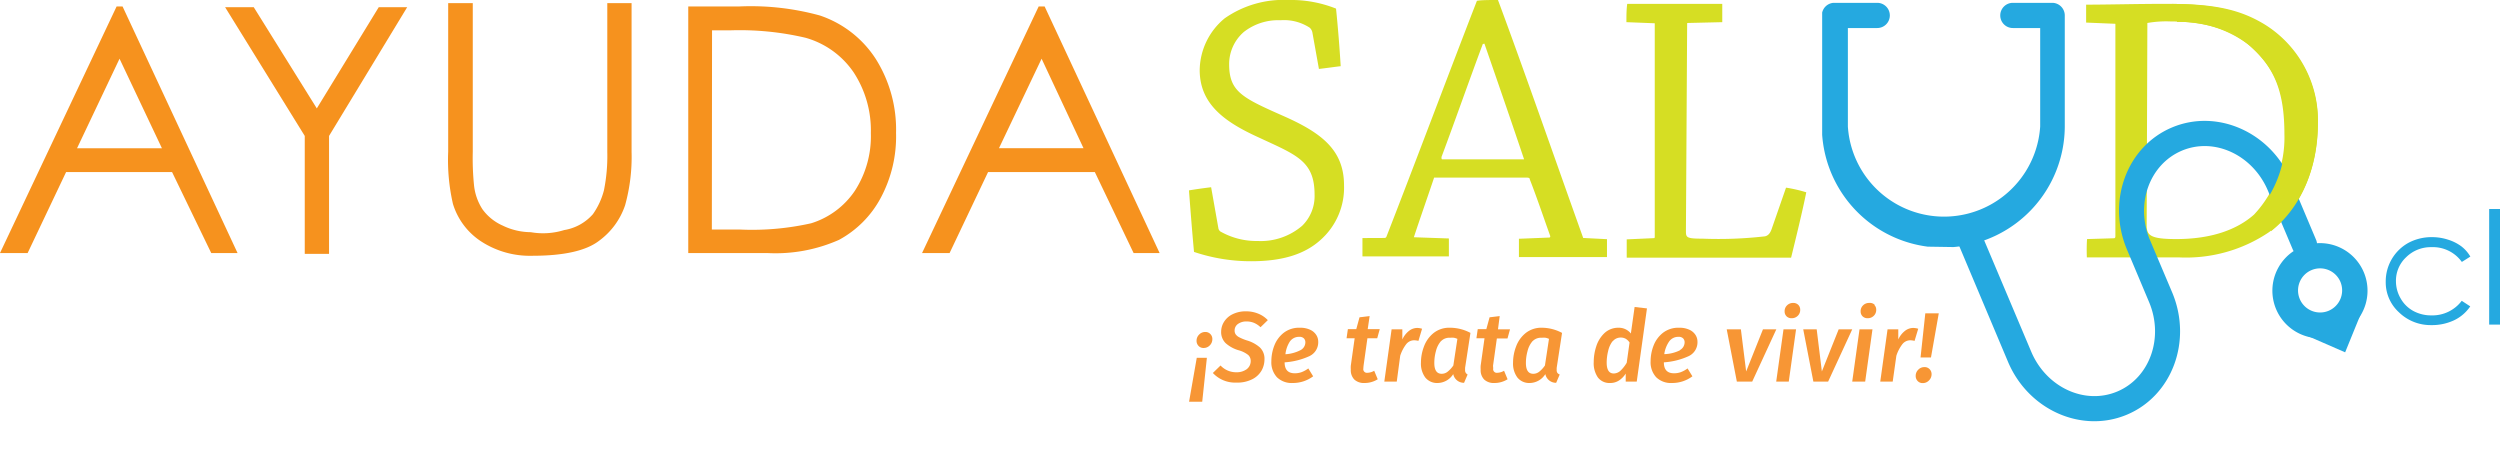 <svg id="Layer_1" data-name="Layer 1" xmlns="http://www.w3.org/2000/svg" xmlns:xlink="http://www.w3.org/1999/xlink" viewBox="0 0 247 45.11"><defs><style>.cls-1{fill:none;}.cls-2{fill:#f6921e;}.cls-3{fill:#d6de23;}.cls-4{clip-path:url(#clip-path);}.cls-5{fill:#25a9e0;}.cls-6{clip-path:url(#clip-path-2);}.cls-7{fill:#f79635;}</style><clipPath id="clip-path"><rect class="cls-1" x="180.03" y="0.28" width="46.21" height="49.69"/></clipPath><clipPath id="clip-path-2"><rect class="cls-1" x="190.82" y="8.99" width="46.21" height="49.69"/></clipPath></defs><title>logo_color</title><path class="cls-2" d="M12.11.64,23.47,25h-2.6L17,17H6.53l-3.8,8H0L11.52.64Zm-.3,5.16L7.61,14.65H16Z"/><path class="cls-2" d="M22.24.71h2.83l6.23,10,6.12-10h2.81L32.51,13.43V25.08h-2.4V13.43Z"/><path class="cls-2" d="M44.28.31h2.43V15a26.57,26.57,0,0,0,.12,3.27,5.39,5.39,0,0,0,.84,2.41,4.93,4.93,0,0,0,2,1.61,6.41,6.41,0,0,0,2.77.65,7,7,0,0,0,3.3-.21,4.79,4.79,0,0,0,2.84-1.57,7.21,7.21,0,0,0,1.09-2.36A17.11,17.11,0,0,0,60,15V.31H62.4V15a17.87,17.87,0,0,1-.64,5.28,7.18,7.18,0,0,1-2.56,3.5q-1.92,1.49-6.6,1.49a8.83,8.83,0,0,1-5.05-1.41,6.79,6.79,0,0,1-2.8-3.72A19.4,19.4,0,0,1,44.28,15Z"/><path class="cls-2" d="M68,25V.64h5a25.71,25.71,0,0,1,8,.89,10.57,10.57,0,0,1,5.53,4.3,13.09,13.09,0,0,1,2,7.31A12.83,12.83,0,0,1,87,19.58a10.14,10.14,0,0,1-4.11,4.12A15.46,15.46,0,0,1,75.78,25Zm2.33-2.32h2.81a26.6,26.6,0,0,0,7-.62,8.07,8.07,0,0,0,4.32-3.21,9.91,9.91,0,0,0,1.58-5.7,10.46,10.46,0,0,0-1.7-6,8.54,8.54,0,0,0-4.76-3.42A28.45,28.45,0,0,0,72.08,3H70.35Z"/><path class="cls-2" d="M103.21.64,114.57,25H112l-3.83-8H97.62l-3.8,8H91.1L102.62.64Zm-.3,5.16-4.21,8.84h8.35Z"/><path class="cls-3" d="M120.37,22.51a.51.51,0,0,0,.31.42,7.21,7.21,0,0,0,3.58.88,6.28,6.28,0,0,0,4.39-1.5,4.09,4.09,0,0,0,1.23-3.08c0-3.35-1.81-3.92-5.54-5.66-3.39-1.54-5.81-3.31-5.81-6.66A6.73,6.73,0,0,1,121,1.81,10.12,10.12,0,0,1,127.29,0,12,12,0,0,1,132,.85c.19,1.85.35,3.85.46,5.69-.69.08-1.42.19-2.15.27l-.65-3.62a.86.86,0,0,0-.27-.46A4.65,4.65,0,0,0,126.52,2a5.51,5.51,0,0,0-3.62,1.15,4.2,4.2,0,0,0-1.46,3.19c0,2.69,1.27,3.31,5.27,5.08,3.85,1.69,6.08,3.39,6.08,6.89a6.89,6.89,0,0,1-2.27,5.35c-1.54,1.42-3.73,2.15-6.89,2.15a17.59,17.59,0,0,1-5.66-.92c-.19-2-.35-4.12-.5-6.08.73-.12,1.5-.23,2.19-.31Z"/><path class="cls-3" d="M136.8,23.51a.2.2,0,0,0,.19-.15c2.69-6.89,6.27-16.43,8.93-23.28C146.34,0,147.18,0,148,0c2.58,6.93,5.92,16.54,8.42,23.51l2.35.12c0,.54,0,1.19,0,1.77h-3.62c-1.77,0-3.54,0-5.08,0,0-.62,0-1.23,0-1.81l3-.12c.08,0,.12-.08.08-.19-.62-1.73-1.35-3.89-2-5.54,0-.15-.12-.19-.27-.19l-9.19,0c-.62,1.85-1.42,4.12-2,5.89l3.46.12c0,.54,0,1.19,0,1.77H138c-1.12,0-2.35,0-3.39,0,0-.62,0-1.23,0-1.81Zm9.7-19.16c-1.31,3.5-2.81,7.77-4.08,11.16,0,.15,0,.23.08.23l8.08,0c-1.19-3.54-2.69-7.89-3.92-11.43Z"/><path class="cls-3" d="M160.69,2.19c0-.62,0-1.23.08-1.81h9.39c0,.58,0,1.23,0,1.81l-3.39.08c-.08,0-.08,0-.08.15l-.12,20.35c0,.69,0,.81,1.65.81a40.42,40.42,0,0,0,6.16-.23c.35-.08.54-.35.69-.81l1.39-4a14,14,0,0,1,2,.46c-.38,1.89-1,4.42-1.5,6.46-1.81,0-6.5,0-11.7,0-1.62,0-3.15,0-4.54,0,0-.58,0-1.23,0-1.81l2.65-.12c.08,0,.12,0,.12-.15l0-21.08Z"/><path class="cls-3" d="M206.2,23.62l2.65-.08c.11,0,.15-.08.15-.19l0-21-2.89-.12c0-.58,0-1.23,0-1.77,2.08,0,5-.08,7.92-.08,4.69,0,7.19.65,9.5,2A11.14,11.14,0,0,1,229,12.12c0,4.46-1.65,8.46-4.81,10.81a14.63,14.63,0,0,1-8.93,2.5c-1.54,0-3.65,0-4.58,0-1.35,0-3,0-4.5,0C206.16,24.85,206.16,24.2,206.2,23.62Zm5.89-1.39c0,1,.31,1.39,2.92,1.39,3.46,0,6-.92,7.69-2.42a11.1,11.1,0,0,0,3-7.93c0-4.27-1-6.62-3.46-8.77C220.55,3,218,2.12,214.47,2.12a10.8,10.8,0,0,0-2.31.15Z"/><g class="cls-4"><path class="cls-5" d="M193,24.41A12,12,0,0,0,204,12.5v-11A1.25,1.25,0,0,0,202.8.28h-3.93a1.24,1.24,0,0,0,0,2.49h2.7V12.5a9.52,9.52,0,0,1-19,0V2.77h2.9a1.24,1.24,0,0,0,0-2.49h-4.15A1.24,1.24,0,0,0,180,1.52v11a12,12,0,0,0,10.46,11.85m32.66,14.19h0m-1.49,6.56"/></g><polygon class="cls-5" points="231.7 34.81 229.41 33.81 227.13 32.82 230.36 31.51 233.58 30.2 232.64 32.5 231.7 34.81"/><path class="cls-5" d="M244.07,25.35l-.84.53a3.51,3.51,0,0,0-3-1.46,3.45,3.45,0,0,0-2.51,1,3.17,3.17,0,0,0-1,2.36,3.38,3.38,0,0,0,.46,1.7,3.19,3.19,0,0,0,1.25,1.24,3.67,3.67,0,0,0,1.79.44,3.63,3.63,0,0,0,3-1.44l.84.55a4,4,0,0,1-1.59,1.37,5.13,5.13,0,0,1-2.27.48A4.48,4.48,0,0,1,237,30.84a4,4,0,0,1-1.29-3A4.35,4.35,0,0,1,237.94,24a4.82,4.82,0,0,1,2.36-.57,5.06,5.06,0,0,1,1.57.25,4.39,4.39,0,0,1,1.3.65A3.47,3.47,0,0,1,244.07,25.35Z"/><path class="cls-5" d="M245.93,20.65H247V32.07h-1.07Z"/><g class="cls-6"><path class="cls-5" d="M193.29,23.64l5.09,12.08c2,4.78,7.28,7.13,11.76,5.25s6.48-7.3,4.47-12.08l-2.19-5.17c-1.48-3.51-.07-7.47,3.14-8.83s7,.41,8.5,3.92l2.5,5.92a.18.18,0,0,0,.06.07,4.7,4.7,0,1,0,2.3-.77h0a2.05,2.05,0,0,0-.06-.26l-2.5-5.93c-2-4.77-7.28-7.13-11.76-5.25s-6.47,7.3-4.45,12.08l2.18,5.18c1.48,3.52.07,7.48-3.14,8.83s-7-.4-8.5-3.92l-5.07-12m34.46,7.94a2.18,2.18,0,1,1,1.16-2.84,2.19,2.19,0,0,1-1.16,2.84Zm0,0"/></g><path class="cls-3" d="M223.71,2.39c-2.24-1.35-4.67-2-9.11-2a4.72,4.72,0,0,1,.48,1.48,2.31,2.31,0,0,1,0,.3,11.2,11.2,0,0,1,7.25,2.38c2.42,2.15,3.46,4.5,3.46,8.77a11.22,11.22,0,0,1-2.9,7.79,4.9,4.9,0,0,1,1.49,1.73c3-2.36,4.63-6.29,4.63-10.67A11.14,11.14,0,0,0,223.71,2.39Z"/><path class="cls-7" d="M117.48,39.69l.76-4.34h1l-.46,4.34Zm2.1-6.69a.69.69,0,0,1,.2.5.85.85,0,0,1-.25.62.83.83,0,0,1-.61.26.66.66,0,0,1-.5-.2.71.71,0,0,1-.2-.51.84.84,0,0,1,.25-.61.82.82,0,0,1,.6-.26A.67.67,0,0,1,119.58,33Z"/><path class="cls-7" d="M124.34,31a2.68,2.68,0,0,1,.92.63l-.72.7a2.14,2.14,0,0,0-.64-.43,1.91,1.91,0,0,0-.73-.14,1.42,1.42,0,0,0-.85.24.78.78,0,0,0-.34.66.65.65,0,0,0,.11.38,1,1,0,0,0,.36.29,4.94,4.94,0,0,0,.73.3,3.38,3.38,0,0,1,1.3.7,1.55,1.55,0,0,1,.45,1.19,2.26,2.26,0,0,1-.27,1.06,2.18,2.18,0,0,1-.9.87,3.26,3.26,0,0,1-1.61.35,3,3,0,0,1-2.32-.95l.76-.74a2.1,2.1,0,0,0,1.58.67,1.66,1.66,0,0,0,1-.3,1,1,0,0,0,.4-.8.79.79,0,0,0-.25-.61,2.68,2.68,0,0,0-.89-.45,3.28,3.28,0,0,1-1.35-.73,1.53,1.53,0,0,1-.43-1.13,1.83,1.83,0,0,1,.27-.94,2.05,2.05,0,0,1,.83-.76,2.93,2.93,0,0,1,1.4-.3A3.11,3.11,0,0,1,124.34,31Z"/><path class="cls-7" d="M129.34,35.2a7,7,0,0,1-2.42.6q0,1.08,1,1.08a2,2,0,0,0,.67-.11,2.66,2.66,0,0,0,.67-.37l.48.78a3.34,3.34,0,0,1-2,.66,2.09,2.09,0,0,1-1.58-.57,2.18,2.18,0,0,1-.55-1.58,4.29,4.29,0,0,1,.29-1.54,2.94,2.94,0,0,1,.92-1.26,2.48,2.48,0,0,1,1.6-.51,2.32,2.32,0,0,1,1,.19,1.4,1.4,0,0,1,.61.5,1.22,1.22,0,0,1,.21.68A1.51,1.51,0,0,1,129.34,35.2Zm-.86-.6a.88.88,0,0,0,.49-.78.55.55,0,0,0-.14-.38.59.59,0,0,0-.46-.16,1.09,1.09,0,0,0-.95.49A2.9,2.9,0,0,0,127,35,3.77,3.77,0,0,0,128.48,34.6Z"/><path class="cls-7" d="M134.7,36.4a.36.36,0,0,0,.42.43,1.36,1.36,0,0,0,.65-.2l.35.84a2.42,2.42,0,0,1-1.31.37,1.38,1.38,0,0,1-1-.34,1.32,1.32,0,0,1-.35-1,2.7,2.7,0,0,1,0-.38l.38-2.7h-.8l.13-.9H134l.32-1.17,1-.12-.19,1.29h1.19l-.25.9H135.1l-.38,2.71Q134.7,36.33,134.7,36.4Z"/><path class="cls-7" d="M140.5,32.48l-.36,1.2a1.78,1.78,0,0,0-.43-.06,1,1,0,0,0-.78.39,3.77,3.77,0,0,0-.59,1.14L138,37.7h-1.23l.72-5.16h1.06l0,1a2.3,2.3,0,0,1,.66-.85,1.34,1.34,0,0,1,.82-.29A1.81,1.81,0,0,1,140.5,32.48Z"/><path class="cls-7" d="M145.28,32.89l-.53,3.46c0,.12,0,.19,0,.21a.47.47,0,0,0,.07.28A.49.49,0,0,0,145,37l-.35.82a1.07,1.07,0,0,1-1.07-.86,1.85,1.85,0,0,1-1.53.88,1.49,1.49,0,0,1-1.23-.54,2.3,2.3,0,0,1-.43-1.48,4.48,4.48,0,0,1,.3-1.59,3.07,3.07,0,0,1,.94-1.32,2.49,2.49,0,0,1,1.63-.53A4.32,4.32,0,0,1,145.28,32.89Zm-2.9.8a2.33,2.33,0,0,0-.51,1,4.35,4.35,0,0,0-.16,1.17q0,1.07.73,1.07a.94.94,0,0,0,.59-.21,2.81,2.81,0,0,0,.56-.61l.4-2.63a1.7,1.7,0,0,0-.34-.11,2,2,0,0,0-.37,0A1.15,1.15,0,0,0,142.38,33.7Z"/><path class="cls-7" d="M147.53,36.4a.36.36,0,0,0,.42.43,1.36,1.36,0,0,0,.65-.2l.35.84a2.42,2.42,0,0,1-1.31.37,1.38,1.38,0,0,1-1-.34,1.32,1.32,0,0,1-.35-1,2.7,2.7,0,0,1,0-.38l.38-2.7h-.8l.13-.9h.85l.32-1.17,1-.12L148,32.54h1.19l-.25.9h-1.05l-.38,2.71Q147.53,36.33,147.53,36.4Z"/><path class="cls-7" d="M154.33,32.89l-.53,3.46c0,.12,0,.19,0,.21a.47.47,0,0,0,.07.28.49.49,0,0,0,.23.16l-.35.82a1.07,1.07,0,0,1-1.07-.86,1.85,1.85,0,0,1-1.53.88,1.49,1.49,0,0,1-1.23-.54,2.3,2.3,0,0,1-.43-1.48,4.48,4.48,0,0,1,.3-1.59,3.07,3.07,0,0,1,.94-1.32,2.49,2.49,0,0,1,1.63-.53A4.32,4.32,0,0,1,154.33,32.89Zm-2.9.8a2.33,2.33,0,0,0-.51,1,4.35,4.35,0,0,0-.16,1.17q0,1.07.73,1.07a.94.94,0,0,0,.59-.21,2.81,2.81,0,0,0,.56-.61l.4-2.63a1.7,1.7,0,0,0-.34-.11,2,2,0,0,0-.37,0A1.15,1.15,0,0,0,151.43,33.7Z"/><path class="cls-7" d="M161.71,37.7h-1.09v-.79a2.22,2.22,0,0,1-.66.68,1.58,1.58,0,0,1-.88.25,1.43,1.43,0,0,1-1.21-.55,2.47,2.47,0,0,1-.41-1.52,5,5,0,0,1,.25-1.55,3.11,3.11,0,0,1,.81-1.31,2,2,0,0,1,1.4-.53,1.52,1.52,0,0,1,1.21.57l.37-2.62,1.22.14Zm-2.38-4a2.5,2.5,0,0,0-.45,1,4.79,4.79,0,0,0-.14,1.12q0,1.08.7,1.08a1,1,0,0,0,.66-.27,3.59,3.59,0,0,0,.62-.79l.28-2a1.18,1.18,0,0,0-.38-.37,1,1,0,0,0-.49-.12A1,1,0,0,0,159.33,33.73Z"/><path class="cls-7" d="M166.81,35.2a7,7,0,0,1-2.42.6q0,1.08,1,1.08a2,2,0,0,0,.67-.11,2.66,2.66,0,0,0,.67-.37l.48.78a3.34,3.34,0,0,1-2,.66,2.09,2.09,0,0,1-1.58-.57,2.18,2.18,0,0,1-.55-1.58,4.29,4.29,0,0,1,.29-1.54,2.94,2.94,0,0,1,.92-1.26,2.48,2.48,0,0,1,1.6-.51,2.32,2.32,0,0,1,1,.19,1.4,1.4,0,0,1,.61.5,1.22,1.22,0,0,1,.21.68A1.51,1.51,0,0,1,166.81,35.2Zm-.86-.6a.88.88,0,0,0,.49-.78.55.55,0,0,0-.14-.38.59.59,0,0,0-.46-.16,1.09,1.09,0,0,0-.95.49,2.9,2.9,0,0,0-.46,1.22A3.77,3.77,0,0,0,166,34.6Z"/><path class="cls-7" d="M171.6,37.7l-1-5.16H172l.52,4.16,1.66-4.16h1.32l-2.38,5.16Z"/><path class="cls-7" d="M175.49,37.7l.72-5.16h1.24l-.72,5.16Zm2.18-7.58a.67.67,0,0,1,.19.49.79.79,0,0,1-.24.59.83.83,0,0,1-.6.24.69.69,0,0,1-.51-.19.67.67,0,0,1-.19-.49.79.79,0,0,1,.24-.59.83.83,0,0,1,.6-.24A.69.69,0,0,1,177.67,30.12Z"/><path class="cls-7" d="M179.16,37.7l-1-5.16h1.33L180,36.7l1.66-4.16H183l-2.38,5.16Z"/><path class="cls-7" d="M183,37.7l.72-5.16H185l-.72,5.16Zm2.18-7.58a.67.67,0,0,1,.19.49.79.79,0,0,1-.24.59.83.83,0,0,1-.6.24.69.69,0,0,1-.51-.19.67.67,0,0,1-.19-.49.79.79,0,0,1,.24-.59.83.83,0,0,1,.6-.24A.69.69,0,0,1,185.23,30.12Z"/><path class="cls-7" d="M189.52,32.48l-.36,1.2a1.78,1.78,0,0,0-.43-.06,1,1,0,0,0-.78.39,3.77,3.77,0,0,0-.59,1.14L187,37.7h-1.23l.72-5.16h1.06l0,1a2.3,2.3,0,0,1,.66-.85,1.34,1.34,0,0,1,.82-.29A1.81,1.81,0,0,1,189.52,32.48Z"/><path class="cls-7" d="M190.64,36.47a.69.69,0,0,1,.2.5.85.85,0,0,1-.26.62.83.83,0,0,1-.61.26.66.66,0,0,1-.5-.2.71.71,0,0,1-.2-.51.84.84,0,0,1,.25-.61.82.82,0,0,1,.6-.26A.67.67,0,0,1,190.64,36.47Zm-.89-1.15.47-4.36h1.33l-.77,4.36Z"/></svg>